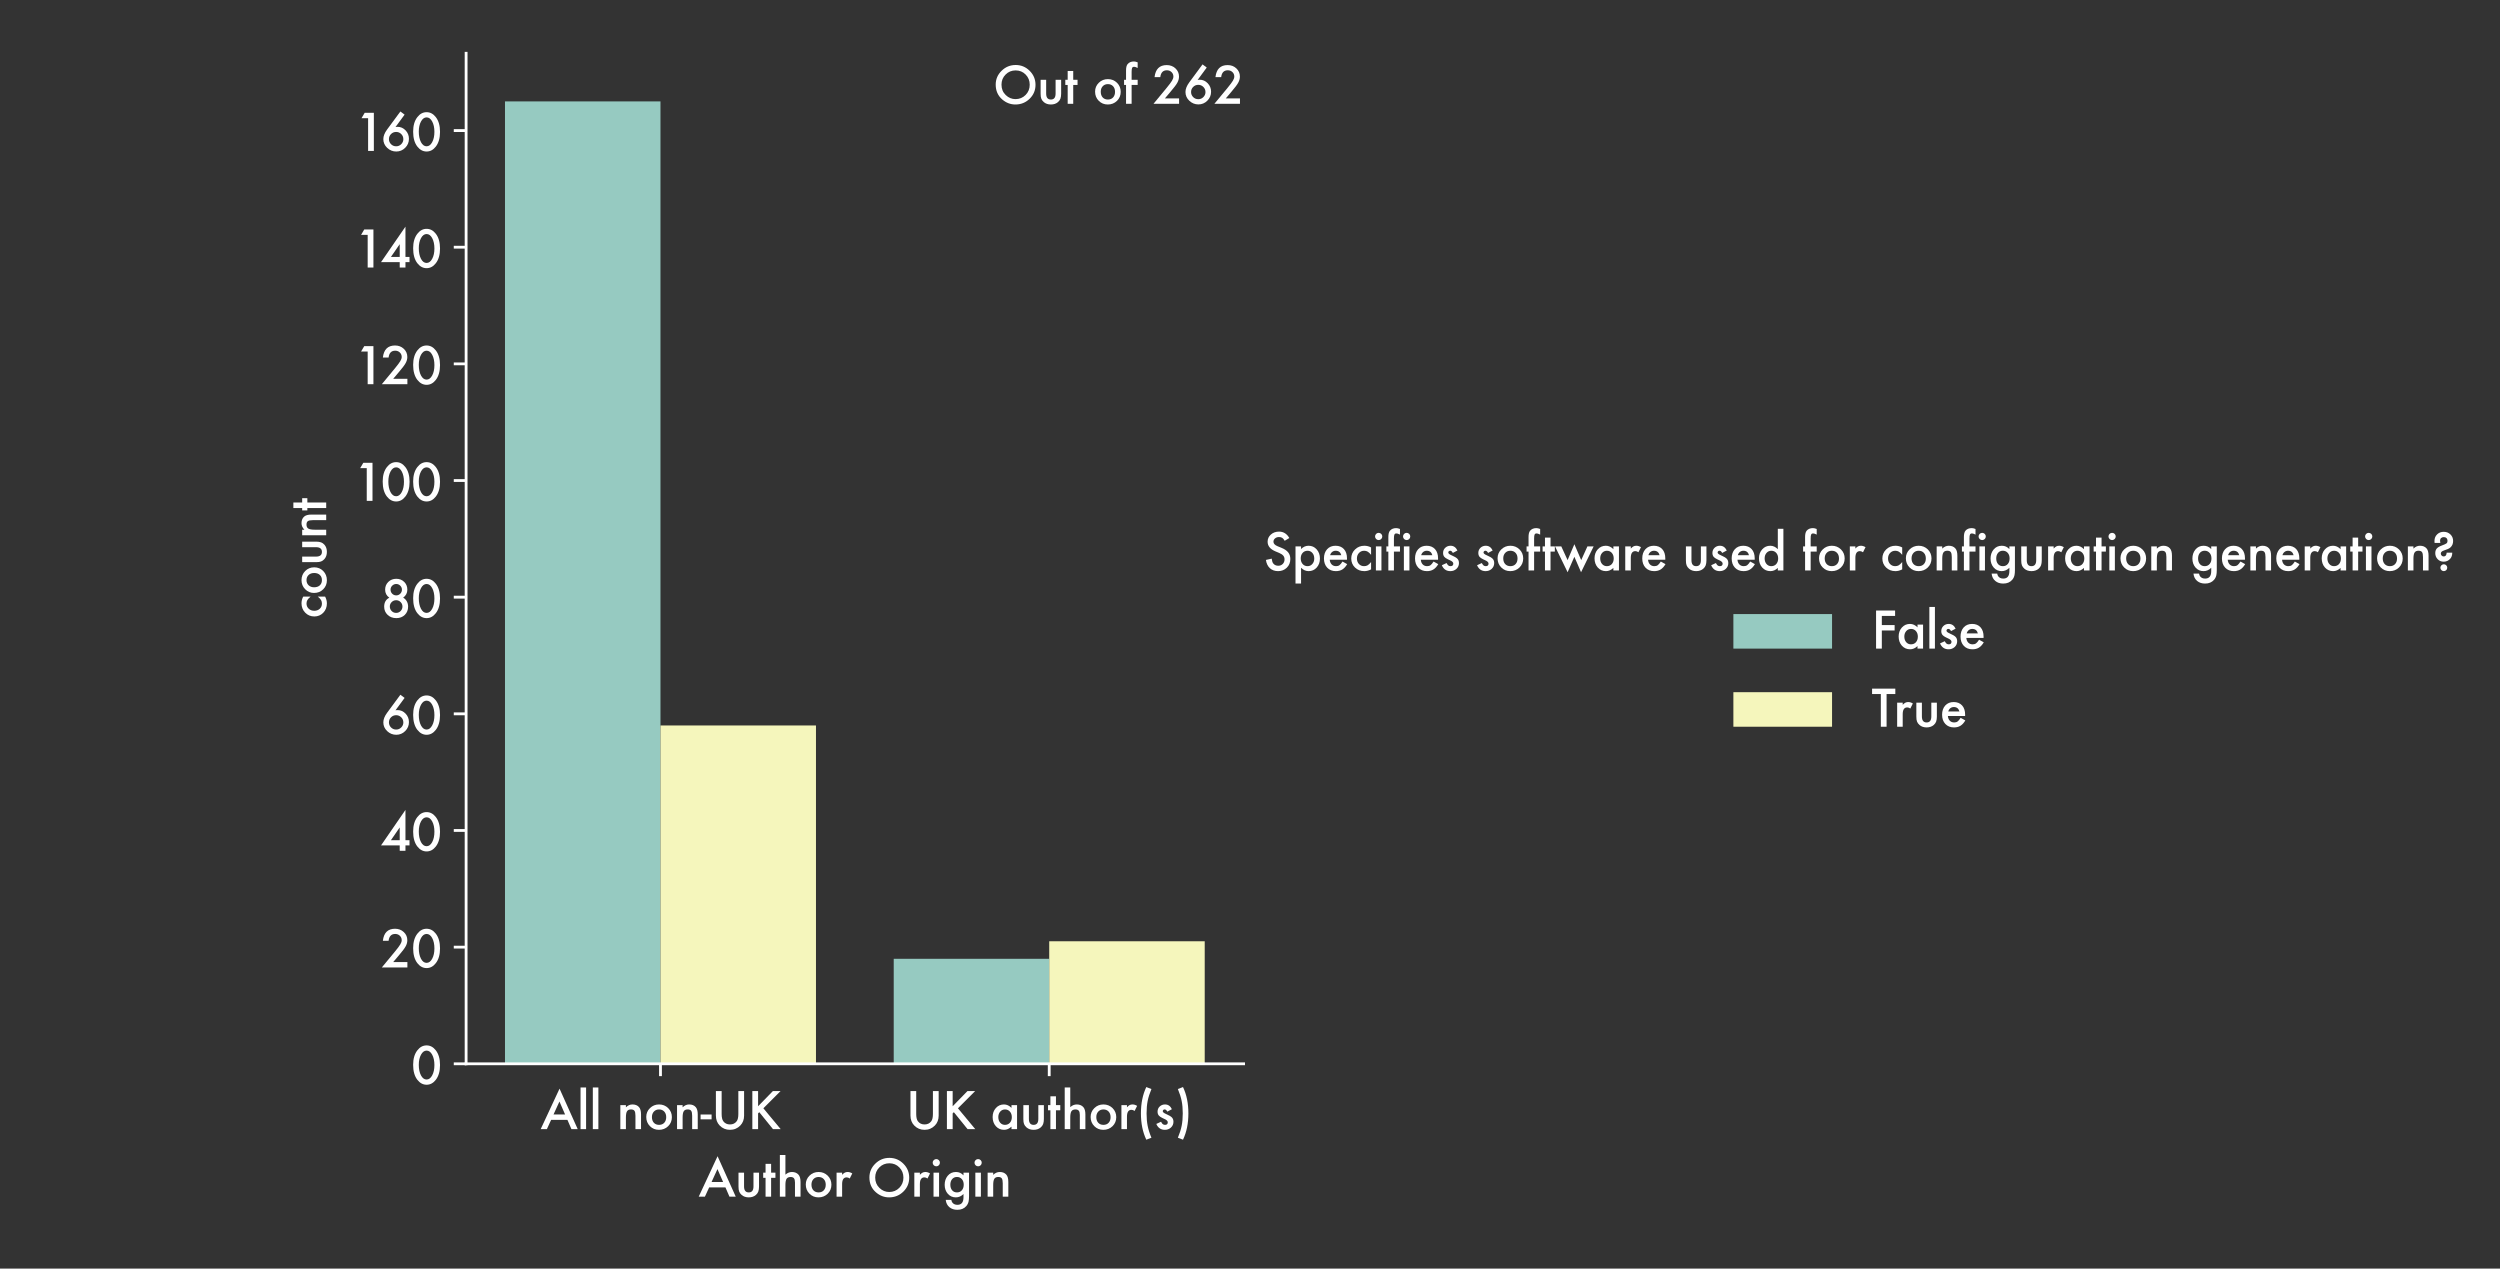 <?xml version="1.0" encoding="utf-8" standalone="no"?>
<!DOCTYPE svg PUBLIC "-//W3C//DTD SVG 1.1//EN"
  "http://www.w3.org/Graphics/SVG/1.1/DTD/svg11.dtd">
<svg xmlns:xlink="http://www.w3.org/1999/xlink" width="709.45pt" height="360pt" viewBox="0 0 709.45 360" xmlns="http://www.w3.org/2000/svg" version="1.1">
 <rect x="0" y="0" width="709.45" height="360" fill="#333333" stroke="none"/>
 <defs>
  <style type="text/css">*{stroke-linejoin: round; stroke-linecap: butt}</style>
 </defs>
 <g id="figure_1">
  <g id="patch_1">
   <path d="M 0 360 
L 709.45 360 
L 709.45 0 
L 0 0 
L 0 360 
z
" style="fill: none"/>
  </g>
  <g id="axes_1">
   <g id="patch_2">
    <path d="M 132.273 301.88 
L 352.906 301.88 
L 352.906 15.12 
L 132.273 15.12 
L 132.273 301.88 
z
" style="fill: none"/>
   </g>
   <g id="patch_3">
    <path d="M 143.305 301.88 
L 187.431 301.88 
L 187.431 28.775 
L 143.305 28.775 
z
" clip-path="url(#p82882e9a4f)" style="fill: #96cac1"/>
   </g>
   <g id="patch_4">
    <path d="M 253.621 301.88 
L 297.747 301.88 
L 297.747 272.087 
L 253.621 272.087 
z
" clip-path="url(#p82882e9a4f)" style="fill: #96cac1"/>
   </g>
   <g id="patch_5">
    <path d="M 187.431 301.88 
L 231.558 301.88 
L 231.558 205.88 
L 187.431 205.88 
z
" clip-path="url(#p82882e9a4f)" style="fill: #f5f6bc"/>
   </g>
   <g id="patch_6">
    <path d="M 297.747 301.88 
L 341.874 301.88 
L 341.874 267.121 
L 297.747 267.121 
z
" clip-path="url(#p82882e9a4f)" style="fill: #f5f6bc"/>
   </g>
   <g id="matplotlib.axis_1">
    <g id="xtick_1">
     <g id="line2d_1">
      <defs>
       <path id="me501ae7267" d="M 0 0 
L 0 3.5 
" style="stroke: #ffffff; stroke-width: 0.8"/>
      </defs>
      <g>
       <use xlink:href="#me501ae7267" x="187.431" y="301.88" style="fill: #ffffff; stroke: #ffffff; stroke-width: 0.8"/>
      </g>
     </g>
     <g id="text_1">
      <!-- All non-UK -->
      <g style="fill: #ffffff" transform="translate(153.381 320.426)scale(0.14 -0.14)">
       <defs>
        <path id="Futura-Medium-41" d="M 3413 1172 
L 1347 1172 
L 809 0 
L 25 0 
L 2413 5128 
L 4716 0 
L 3919 0 
L 3413 1172 
z
M 3116 1856 
L 2400 3497 
L 1650 1856 
L 3116 1856 
z
" transform="scale(0.016)"/>
        <path id="Futura-Medium-6c" d="M 1147 5278 
L 1147 0 
L 444 0 
L 444 5278 
L 1147 5278 
z
" transform="scale(0.016)"/>
        <path id="Futura-Medium-20" transform="scale(0.016)"/>
        <path id="Futura-Medium-6e" d="M 444 3044 
L 1150 3044 
L 1150 2763 
Q 1519 3128 1981 3128 
Q 2513 3128 2809 2794 
Q 3066 2509 3066 1866 
L 3066 0 
L 2359 0 
L 2359 1700 
Q 2359 2150 2234 2322 
Q 2113 2497 1791 2497 
Q 1441 2497 1294 2266 
Q 1150 2038 1150 1469 
L 1150 0 
L 444 0 
L 444 3044 
z
" transform="scale(0.016)"/>
        <path id="Futura-Medium-6f" d="M 300 1544 
Q 300 2203 772 2665 
Q 1244 3128 1922 3128 
Q 2603 3128 3078 2663 
Q 3547 2197 3547 1519 
Q 3547 834 3075 372 
Q 2600 -88 1909 -88 
Q 1225 -88 763 381 
Q 300 844 300 1544 
z
M 1019 1531 
Q 1019 1075 1263 809 
Q 1513 541 1922 541 
Q 2334 541 2581 806 
Q 2828 1072 2828 1516 
Q 2828 1959 2581 2225 
Q 2331 2494 1922 2494 
Q 1519 2494 1269 2225 
Q 1019 1956 1019 1531 
z
" transform="scale(0.016)"/>
        <path id="Futura-Medium-2d" d="M 0 1853 
L 1394 1853 
L 1394 1241 
L 0 1241 
L 0 1853 
z
" transform="scale(0.016)"/>
        <path id="Futura-Medium-55" d="M 1306 4825 
L 1306 1919 
Q 1306 1297 1509 1009 
Q 1813 594 2363 594 
Q 2916 594 3219 1009 
Q 3422 1288 3422 1919 
L 3422 4825 
L 4150 4825 
L 4150 1719 
Q 4150 956 3675 463 
Q 3141 -88 2363 -88 
Q 1584 -88 1053 463 
Q 578 956 578 1719 
L 578 4825 
L 1306 4825 
z
" transform="scale(0.016)"/>
        <path id="Futura-Medium-4b" d="M 1306 2900 
L 3184 4825 
L 4156 4825 
L 1975 2641 
L 4169 0 
L 3194 0 
L 1456 2147 
L 1306 1997 
L 1306 0 
L 578 0 
L 578 4825 
L 1306 4825 
L 1306 2900 
z
" transform="scale(0.016)"/>
       </defs>
       <use xlink:href="#Futura-Medium-41"/>
       <use xlink:href="#Futura-Medium-6c" x="74.072"/>
       <use xlink:href="#Futura-Medium-6c" x="98.975"/>
       <use xlink:href="#Futura-Medium-20" x="123.877"/>
       <use xlink:href="#Futura-Medium-6e" x="154.736"/>
       <use xlink:href="#Futura-Medium-6f" x="209.57"/>
       <use xlink:href="#Futura-Medium-6e" x="269.678"/>
       <use xlink:href="#Futura-Medium-2d" x="324.512"/>
       <use xlink:href="#Futura-Medium-55" x="346.289"/>
       <use xlink:href="#Futura-Medium-4b" x="420.166"/>
      </g>
     </g>
    </g>
    <g id="xtick_2">
     <g id="line2d_2">
      <g>
       <use xlink:href="#me501ae7267" x="297.747" y="301.88" style="fill: #ffffff; stroke: #ffffff; stroke-width: 0.8"/>
      </g>
     </g>
     <g id="text_2">
      <!-- UK author(s) -->
      <g style="fill: #ffffff" transform="translate(257.078 320.426)scale(0.14 -0.14)">
       <defs>
        <path id="Futura-Medium-61" d="M 2688 3044 
L 3394 3044 
L 3394 0 
L 2688 0 
L 2688 319 
Q 2253 -88 1753 -88 
Q 1122 -88 709 369 
Q 300 834 300 1531 
Q 300 2216 709 2672 
Q 1119 3128 1734 3128 
Q 2266 3128 2688 2691 
L 2688 3044 
z
M 1019 1531 
Q 1019 1094 1253 819 
Q 1494 541 1859 541 
Q 2250 541 2491 809 
Q 2731 1088 2731 1516 
Q 2731 1944 2491 2222 
Q 2250 2494 1866 2494 
Q 1503 2494 1259 2219 
Q 1019 1941 1019 1531 
z
" transform="scale(0.016)"/>
        <path id="Futura-Medium-75" d="M 1147 3044 
L 1147 1297 
Q 1147 541 1744 541 
Q 2341 541 2341 1297 
L 2341 3044 
L 3044 3044 
L 3044 1281 
Q 3044 916 2953 650 
Q 2866 413 2650 222 
Q 2294 -88 1744 -88 
Q 1197 -88 841 222 
Q 622 413 531 650 
Q 444 863 444 1281 
L 444 3044 
L 1147 3044 
z
" transform="scale(0.016)"/>
        <path id="Futura-Medium-74" d="M 1169 2388 
L 1169 0 
L 466 0 
L 466 2388 
L 166 2388 
L 166 3044 
L 466 3044 
L 466 4159 
L 1169 4159 
L 1169 3044 
L 1716 3044 
L 1716 2388 
L 1169 2388 
z
" transform="scale(0.016)"/>
        <path id="Futura-Medium-68" d="M 444 5278 
L 1147 5278 
L 1147 2791 
Q 1522 3128 1975 3128 
Q 2491 3128 2800 2794 
Q 3063 2503 3063 1866 
L 3063 0 
L 2359 0 
L 2359 1800 
Q 2359 2166 2229 2330 
Q 2100 2494 1813 2494 
Q 1444 2494 1294 2266 
Q 1147 2034 1147 1472 
L 1147 0 
L 444 0 
L 444 5278 
z
" transform="scale(0.016)"/>
        <path id="Futura-Medium-72" d="M 444 3044 
L 1147 3044 
L 1147 2772 
Q 1341 2975 1491 3050 
Q 1644 3128 1853 3128 
Q 2131 3128 2434 2947 
L 2113 2303 
Q 1913 2447 1722 2447 
Q 1147 2447 1147 1578 
L 1147 0 
L 444 0 
L 444 3044 
z
" transform="scale(0.016)"/>
        <path id="Futura-Medium-28" d="M 1259 5331 
L 1909 5081 
Q 1569 4266 1431 3575 
Q 1363 3225 1328 2839 
Q 1294 2453 1294 1997 
Q 1294 1538 1328 1152 
Q 1363 766 1431 416 
Q 1566 -272 1909 -1088 
L 1259 -1338 
Q 578 91 578 1997 
Q 578 3903 1259 5331 
z
" transform="scale(0.016)"/>
        <path id="Futura-Medium-73" d="M 2213 2525 
L 1631 2216 
Q 1494 2497 1291 2497 
Q 1194 2497 1125 2433 
Q 1056 2369 1056 2269 
Q 1056 2094 1463 1922 
Q 2022 1681 2215 1478 
Q 2409 1275 2409 931 
Q 2409 491 2084 194 
Q 1769 -88 1322 -88 
Q 556 -88 238 659 
L 838 938 
Q 963 719 1028 659 
Q 1156 541 1334 541 
Q 1691 541 1691 866 
Q 1691 1053 1416 1216 
Q 1309 1269 1203 1319 
Q 1097 1369 988 1422 
Q 681 1572 556 1722 
Q 397 1913 397 2213 
Q 397 2609 669 2869 
Q 947 3128 1344 3128 
Q 1928 3128 2213 2525 
z
" transform="scale(0.016)"/>
        <path id="Futura-Medium-29" d="M 1084 -1338 
L 434 -1088 
Q 778 -272 913 416 
Q 1053 1103 1053 1997 
Q 1053 2884 913 3575 
Q 775 4266 434 5081 
L 1084 5331 
Q 1766 3903 1766 1997 
Q 1766 91 1084 -1338 
z
" transform="scale(0.016)"/>
       </defs>
       <use xlink:href="#Futura-Medium-55"/>
       <use xlink:href="#Futura-Medium-4b" x="73.877"/>
       <use xlink:href="#Futura-Medium-20" x="140.137"/>
       <use xlink:href="#Futura-Medium-61" x="170.996"/>
       <use xlink:href="#Futura-Medium-75" x="230.957"/>
       <use xlink:href="#Futura-Medium-74" x="285.449"/>
       <use xlink:href="#Futura-Medium-68" x="314.793"/>
       <use xlink:href="#Futura-Medium-6f" x="369.627"/>
       <use xlink:href="#Futura-Medium-72" x="429.734"/>
       <use xlink:href="#Futura-Medium-28" x="467.137"/>
       <use xlink:href="#Futura-Medium-73" x="503.758"/>
       <use xlink:href="#Futura-Medium-29" x="544.334"/>
      </g>
     </g>
    </g>
    <g id="text_3">
     <!-- Author Origin -->
     <g style="fill: #ffffff" transform="translate(198.226 339.594)scale(0.14 -0.14)">
      <defs>
       <path id="Futura-Medium-4f" d="M 338 2434 
Q 338 3453 1084 4184 
Q 1828 4916 2872 4916 
Q 3903 4916 4641 4178 
Q 5381 3441 5381 2406 
Q 5381 1366 4638 641 
Q 3891 -88 2834 -88 
Q 1900 -88 1156 559 
Q 338 1275 338 2434 
z
M 1072 2425 
Q 1072 1625 1609 1109 
Q 2144 594 2844 594 
Q 3603 594 4125 1119 
Q 4647 1650 4647 2413 
Q 4647 3184 4131 3706 
Q 3619 4231 2863 4231 
Q 2109 4231 1591 3706 
Q 1072 3188 1072 2425 
z
" transform="scale(0.016)"/>
       <path id="Futura-Medium-69" d="M 1147 3044 
L 1147 0 
L 444 0 
L 444 3044 
L 1147 3044 
z
M 338 4309 
Q 338 4494 472 4628 
Q 606 4763 794 4763 
Q 984 4763 1119 4628 
Q 1253 4497 1253 4306 
Q 1253 4116 1119 3981 
Q 988 3847 797 3847 
Q 606 3847 472 3981 
Q 338 4116 338 4309 
z
" transform="scale(0.016)"/>
       <path id="Futura-Medium-67" d="M 3388 72 
Q 3388 -144 3373 -308 
Q 3359 -472 3334 -597 
Q 3259 -941 3041 -1188 
Q 2628 -1663 1906 -1663 
Q 1297 -1663 903 -1334 
Q 497 -997 434 -400 
L 1141 -400 
Q 1181 -625 1275 -747 
Q 1494 -1031 1913 -1031 
Q 2684 -1031 2684 -84 
L 2684 341 
Q 2266 -88 1719 -88 
Q 1097 -88 700 363 
Q 300 819 300 1503 
Q 300 2169 672 2634 
Q 1072 3128 1728 3128 
Q 2303 3128 2684 2700 
L 2684 3044 
L 3388 3044 
L 3388 72 
z
M 2713 1516 
Q 2713 1959 2475 2225 
Q 2234 2497 1859 2497 
Q 1459 2497 1228 2200 
Q 1019 1934 1019 1513 
Q 1019 1097 1228 831 
Q 1456 541 1859 541 
Q 2263 541 2497 834 
Q 2713 1100 2713 1516 
z
" transform="scale(0.016)"/>
      </defs>
      <use xlink:href="#Futura-Medium-41"/>
      <use xlink:href="#Futura-Medium-75" x="73.947"/>
      <use xlink:href="#Futura-Medium-74" x="128.439"/>
      <use xlink:href="#Futura-Medium-68" x="157.783"/>
      <use xlink:href="#Futura-Medium-6f" x="212.617"/>
      <use xlink:href="#Futura-Medium-72" x="272.725"/>
      <use xlink:href="#Futura-Medium-20" x="310.127"/>
      <use xlink:href="#Futura-Medium-4f" x="340.986"/>
      <use xlink:href="#Futura-Medium-72" x="430.342"/>
      <use xlink:href="#Futura-Medium-69" x="469.244"/>
      <use xlink:href="#Futura-Medium-67" x="494.146"/>
      <use xlink:href="#Futura-Medium-69" x="554.01"/>
      <use xlink:href="#Futura-Medium-6e" x="578.912"/>
     </g>
    </g>
   </g>
   <g id="matplotlib.axis_2">
    <g id="ytick_1">
     <g id="line2d_3">
      <defs>
       <path id="ma5062c1401" d="M 0 0 
L -3.5 0 
" style="stroke: #ffffff; stroke-width: 0.8"/>
      </defs>
      <g>
       <use xlink:href="#ma5062c1401" x="132.273" y="301.88" style="fill: #ffffff; stroke: #ffffff; stroke-width: 0.8"/>
      </g>
     </g>
     <g id="text_4">
      <!-- 0 -->
      <g style="fill: #ffffff" transform="translate(116.632 307.653)scale(0.14 -0.14)">
       <defs>
        <path id="Futura-Medium-30" d="M 272 2444 
Q 272 3597 809 4284 
Q 1291 4906 1975 4906 
Q 2659 4906 3141 4284 
Q 3678 3597 3678 2413 
Q 3678 1231 3141 544 
Q 2659 -78 1978 -78 
Q 1297 -78 809 544 
Q 272 1231 272 2444 
z
M 988 2441 
Q 988 1638 1266 1106 
Q 1544 584 1975 584 
Q 2403 584 2684 1106 
Q 2966 1625 2966 2416 
Q 2966 3206 2684 3728 
Q 2403 4247 1975 4247 
Q 1550 4247 1269 3728 
Q 988 3213 988 2441 
z
" transform="scale(0.016)"/>
       </defs>
       <use xlink:href="#Futura-Medium-30"/>
      </g>
     </g>
    </g>
    <g id="ytick_2">
     <g id="line2d_4">
      <g>
       <use xlink:href="#ma5062c1401" x="132.273" y="268.776" style="fill: #ffffff; stroke: #ffffff; stroke-width: 0.8"/>
      </g>
     </g>
     <g id="text_5">
      <!-- 20 -->
      <g style="fill: #ffffff" transform="translate(107.992 274.549)scale(0.14 -0.14)">
       <defs>
        <path id="Futura-Medium-32" d="M 1603 684 
L 3400 684 
L 3400 0 
L 159 0 
L 1834 2028 
Q 2081 2331 2248 2553 
Q 2416 2775 2503 2925 
Q 2681 3219 2681 3453 
Q 2681 3791 2443 4019 
Q 2206 4247 1856 4247 
Q 1125 4247 1019 3381 
L 294 3381 
Q 469 4906 1834 4906 
Q 2494 4906 2941 4488 
Q 3391 4069 3391 3450 
Q 3391 3056 3181 2678 
Q 3075 2481 2870 2211 
Q 2666 1941 2353 1572 
L 1603 684 
z
" transform="scale(0.016)"/>
       </defs>
       <use xlink:href="#Futura-Medium-32"/>
       <use xlink:href="#Futura-Medium-30" x="61.719"/>
      </g>
     </g>
    </g>
    <g id="ytick_3">
     <g id="line2d_5">
      <g>
       <use xlink:href="#ma5062c1401" x="132.273" y="235.673" style="fill: #ffffff; stroke: #ffffff; stroke-width: 0.8"/>
      </g>
     </g>
     <g id="text_6">
      <!-- 40 -->
      <g style="fill: #ffffff" transform="translate(107.992 241.446)scale(0.14 -0.14)">
       <defs>
        <path id="Futura-Medium-34" d="M 3156 1347 
L 3669 1347 
L 3669 684 
L 3156 684 
L 3156 0 
L 2428 0 
L 2428 684 
L 59 684 
L 3156 5184 
L 3156 1347 
z
M 2428 1347 
L 2428 2963 
L 1316 1347 
L 2428 1347 
z
" transform="scale(0.016)"/>
       </defs>
       <use xlink:href="#Futura-Medium-34"/>
       <use xlink:href="#Futura-Medium-30" x="61.719"/>
      </g>
     </g>
    </g>
    <g id="ytick_4">
     <g id="line2d_6">
      <g>
       <use xlink:href="#ma5062c1401" x="132.273" y="202.569" style="fill: #ffffff; stroke: #ffffff; stroke-width: 0.8"/>
      </g>
     </g>
     <g id="text_7">
      <!-- 60 -->
      <g style="fill: #ffffff" transform="translate(107.992 208.342)scale(0.14 -0.14)">
       <defs>
        <path id="Futura-Medium-36" d="M 2513 4994 
L 3047 4594 
L 1894 3025 
Q 1988 3038 2053 3044 
Q 2119 3050 2156 3050 
Q 2744 3050 3172 2600 
Q 3597 2156 3597 1531 
Q 3597 869 3122 394 
Q 2650 -78 1988 -78 
Q 1331 -78 838 388 
Q 353 853 353 1491 
Q 353 2063 825 2703 
L 2513 4994 
z
M 2888 1484 
Q 2888 1869 2622 2134 
Q 2353 2403 1975 2403 
Q 1594 2403 1328 2137 
Q 1063 1872 1063 1494 
Q 1063 1116 1328 850 
Q 1594 584 1978 584 
Q 2353 584 2619 850 
Q 2888 1119 2888 1484 
z
" transform="scale(0.016)"/>
       </defs>
       <use xlink:href="#Futura-Medium-36"/>
       <use xlink:href="#Futura-Medium-30" x="61.719"/>
      </g>
     </g>
    </g>
    <g id="ytick_5">
     <g id="line2d_7">
      <g>
       <use xlink:href="#ma5062c1401" x="132.273" y="169.466" style="fill: #ffffff; stroke: #ffffff; stroke-width: 0.8"/>
      </g>
     </g>
     <g id="text_8">
      <!-- 80 -->
      <g style="fill: #ffffff" transform="translate(107.992 175.238)scale(0.14 -0.14)">
       <defs>
        <path id="Futura-Medium-38" d="M 1113 2509 
Q 581 2884 581 3531 
Q 581 4119 984 4513 
Q 1391 4906 1994 4906 
Q 2594 4906 2994 4513 
Q 3394 4122 3394 3528 
Q 3394 2906 2866 2513 
Q 3156 2356 3322 2056 
Q 3491 1756 3491 1381 
Q 3491 741 3072 331 
Q 2653 -78 2000 -78 
Q 1331 -78 897 334 
Q 459 747 459 1372 
Q 459 2184 1113 2509 
z
M 1266 3534 
Q 1266 3225 1475 3016 
Q 1688 2803 1988 2803 
Q 2284 2803 2496 3015 
Q 2709 3228 2709 3525 
Q 2709 3822 2496 4034 
Q 2284 4247 1988 4247 
Q 1691 4247 1478 4034 
Q 1266 3822 1266 3534 
z
M 1175 1397 
Q 1175 1063 1406 822 
Q 1641 584 1975 584 
Q 2306 584 2541 819 
Q 2775 1056 2775 1388 
Q 2775 1722 2540 1956 
Q 2306 2191 1975 2191 
Q 1647 2191 1409 1956 
Q 1175 1722 1175 1397 
z
" transform="scale(0.016)"/>
       </defs>
       <use xlink:href="#Futura-Medium-38"/>
       <use xlink:href="#Futura-Medium-30" x="61.719"/>
      </g>
     </g>
    </g>
    <g id="ytick_6">
     <g id="line2d_8">
      <g>
       <use xlink:href="#ma5062c1401" x="132.273" y="136.362" style="fill: #ffffff; stroke: #ffffff; stroke-width: 0.8"/>
      </g>
     </g>
     <g id="text_9">
      <!-- 100 -->
      <g style="fill: #ffffff" transform="translate(100.191 142.135)scale(0.14 -0.14)">
       <defs>
        <path id="Futura-Medium-31" d="M 1734 4144 
L 900 4144 
L 1300 4825 
L 2463 4825 
L 2463 0 
L 1734 0 
L 1734 4144 
z
" transform="scale(0.016)"/>
       </defs>
       <use xlink:href="#Futura-Medium-31"/>
       <use xlink:href="#Futura-Medium-30" x="55.719"/>
       <use xlink:href="#Futura-Medium-30" x="117.438"/>
      </g>
     </g>
    </g>
    <g id="ytick_7">
     <g id="line2d_9">
      <g>
       <use xlink:href="#ma5062c1401" x="132.273" y="103.258" style="fill: #ffffff; stroke: #ffffff; stroke-width: 0.8"/>
      </g>
     </g>
     <g id="text_10">
      <!-- 120 -->
      <g style="fill: #ffffff" transform="translate(100.454 109.031)scale(0.14 -0.14)">
       <use xlink:href="#Futura-Medium-31"/>
       <use xlink:href="#Futura-Medium-32" x="53.844"/>
       <use xlink:href="#Futura-Medium-30" x="115.562"/>
      </g>
     </g>
    </g>
    <g id="ytick_8">
     <g id="line2d_10">
      <g>
       <use xlink:href="#ma5062c1401" x="132.273" y="70.155" style="fill: #ffffff; stroke: #ffffff; stroke-width: 0.8"/>
      </g>
     </g>
     <g id="text_11">
      <!-- 140 -->
      <g style="fill: #ffffff" transform="translate(100.454 75.928)scale(0.14 -0.14)">
       <use xlink:href="#Futura-Medium-31"/>
       <use xlink:href="#Futura-Medium-34" x="53.844"/>
       <use xlink:href="#Futura-Medium-30" x="115.562"/>
      </g>
     </g>
    </g>
    <g id="ytick_9">
     <g id="line2d_11">
      <g>
       <use xlink:href="#ma5062c1401" x="132.273" y="37.051" style="fill: #ffffff; stroke: #ffffff; stroke-width: 0.8"/>
      </g>
     </g>
     <g id="text_12">
      <!-- 160 -->
      <g style="fill: #ffffff" transform="translate(100.576 42.824)scale(0.14 -0.14)">
       <use xlink:href="#Futura-Medium-31"/>
       <use xlink:href="#Futura-Medium-36" x="52.969"/>
       <use xlink:href="#Futura-Medium-30" x="114.688"/>
      </g>
     </g>
    </g>
    <g id="text_13">
     <!-- count -->
     <g style="fill: #ffffff" transform="translate(92.569 175.611)rotate(-90)scale(0.14 -0.14)">
      <defs>
       <path id="Futura-Medium-63" d="M 2813 2913 
L 2813 1978 
Q 2572 2272 2381 2381 
Q 2194 2494 1941 2494 
Q 1544 2494 1281 2216 
Q 1019 1938 1019 1519 
Q 1019 1091 1272 816 
Q 1528 541 1925 541 
Q 2178 541 2372 650 
Q 2559 756 2813 1063 
L 2813 134 
Q 2384 -88 1956 -88 
Q 1250 -88 775 369 
Q 300 828 300 1509 
Q 300 2191 781 2659 
Q 1263 3128 1963 3128 
Q 2413 3128 2813 2913 
z
" transform="scale(0.016)"/>
      </defs>
      <use xlink:href="#Futura-Medium-63"/>
      <use xlink:href="#Futura-Medium-6f" x="47.656"/>
      <use xlink:href="#Futura-Medium-75" x="107.764"/>
      <use xlink:href="#Futura-Medium-6e" x="162.256"/>
      <use xlink:href="#Futura-Medium-74" x="217.09"/>
     </g>
    </g>
   </g>
   <g id="patch_7">
    <path d="M 132.273 301.88 
L 132.273 15.12 
" style="fill: none; stroke: #ffffff; stroke-width: 0.8; stroke-linejoin: miter; stroke-linecap: square"/>
   </g>
   <g id="patch_8">
    <path d="M 132.273 301.88 
L 352.906 301.88 
" style="fill: none; stroke: #ffffff; stroke-width: 0.8; stroke-linejoin: miter; stroke-linecap: square"/>
   </g>
   <g id="text_14">
    <!-- Out of 262 -->
    <g style="fill: #ffffff" transform="translate(281.803 29.458)scale(0.14 -0.14)">
     <defs>
      <path id="Futura-Medium-66" d="M 1172 2388 
L 1172 0 
L 466 0 
L 466 2388 
L 216 2388 
L 216 3044 
L 466 3044 
L 466 4219 
Q 466 4794 666 5031 
Q 941 5363 1466 5363 
Q 1653 5363 1938 5253 
L 1938 4534 
L 1866 4572 
Q 1638 4688 1491 4688 
Q 1303 4688 1238 4553 
Q 1172 4422 1172 4047 
L 1172 3044 
L 1938 3044 
L 1938 2388 
L 1172 2388 
z
" transform="scale(0.016)"/>
     </defs>
     <use xlink:href="#Futura-Medium-4f"/>
     <use xlink:href="#Futura-Medium-75" x="89.355"/>
     <use xlink:href="#Futura-Medium-74" x="143.848"/>
     <use xlink:href="#Futura-Medium-20" x="171.191"/>
     <use xlink:href="#Futura-Medium-6f" x="202.051"/>
     <use xlink:href="#Futura-Medium-66" x="262.158"/>
     <use xlink:href="#Futura-Medium-20" x="291.846"/>
     <use xlink:href="#Futura-Medium-32" x="322.705"/>
     <use xlink:href="#Futura-Medium-36" x="384.424"/>
     <use xlink:href="#Futura-Medium-32" x="446.143"/>
    </g>
   </g>
  </g>
  <g id="legend_1">
   <g id="text_15">
    <!-- Specifies software used for configuration generation? -->
    <g style="fill: #ffffff" transform="translate(358.483 161.879)scale(0.14 -0.14)">
     <defs>
      <path id="Futura-Medium-53" d="M 3306 4106 
L 2716 3756 
Q 2550 4044 2400 4131 
Q 2244 4231 1997 4231 
Q 1694 4231 1494 4059 
Q 1294 3891 1294 3634 
Q 1294 3281 1819 3066 
L 2300 2869 
Q 2888 2631 3159 2289 
Q 3431 1947 3431 1450 
Q 3431 784 2988 350 
Q 2541 -88 1878 -88 
Q 1250 -88 841 284 
Q 438 656 338 1331 
L 1075 1494 
Q 1125 1069 1250 906 
Q 1475 594 1906 594 
Q 2247 594 2472 822 
Q 2697 1050 2697 1400 
Q 2697 1541 2658 1658 
Q 2619 1775 2536 1873 
Q 2453 1972 2322 2058 
Q 2191 2144 2009 2222 
L 1544 2416 
Q 553 2834 553 3641 
Q 553 4184 969 4550 
Q 1384 4919 2003 4919 
Q 2838 4919 3306 4106 
z
" transform="scale(0.016)"/>
      <path id="Futura-Medium-70" d="M 1147 -1656 
L 444 -1656 
L 444 3044 
L 1147 3044 
L 1147 2713 
Q 1563 3128 2091 3128 
Q 2719 3128 3125 2666 
Q 3538 2206 3538 1506 
Q 3538 822 3128 366 
Q 2722 -88 2103 -88 
Q 1569 -88 1147 341 
L 1147 -1656 
z
M 2819 1503 
Q 2819 1941 2581 2216 
Q 2341 2494 1975 2494 
Q 1588 2494 1347 2225 
Q 1106 1956 1106 1519 
Q 1106 1091 1347 813 
Q 1584 541 1972 541 
Q 2338 541 2575 816 
Q 2819 1091 2819 1503 
z
" transform="scale(0.016)"/>
      <path id="Futura-Medium-65" d="M 3216 1356 
L 1034 1356 
Q 1063 981 1278 759 
Q 1494 541 1831 541 
Q 2094 541 2266 666 
Q 2434 791 2650 1128 
L 3244 797 
Q 3106 563 2953 395 
Q 2800 228 2625 120 
Q 2450 13 2247 -37 
Q 2044 -88 1806 -88 
Q 1125 -88 713 350 
Q 300 791 300 1519 
Q 300 2241 700 2688 
Q 1103 3128 1769 3128 
Q 2441 3128 2831 2700 
Q 3219 2275 3219 1522 
L 3216 1356 
z
M 2494 1931 
Q 2347 2494 1784 2494 
Q 1656 2494 1543 2455 
Q 1431 2416 1339 2342 
Q 1247 2269 1181 2166 
Q 1116 2063 1081 1931 
L 2494 1931 
z
" transform="scale(0.016)"/>
      <path id="Futura-Medium-77" d="M 825 3044 
L 1622 1306 
L 2481 3322 
L 3347 1306 
L 4134 3044 
L 4922 3044 
L 3328 -228 
L 2481 1731 
L 1625 -228 
L 34 3044 
L 825 3044 
z
" transform="scale(0.016)"/>
      <path id="Futura-Medium-64" d="M 2688 5278 
L 3394 5278 
L 3394 0 
L 2688 0 
L 2688 319 
Q 2272 -88 1747 -88 
Q 1122 -88 709 369 
Q 300 834 300 1531 
Q 300 2213 709 2669 
Q 1116 3128 1731 3128 
Q 2266 3128 2688 2691 
L 2688 5278 
z
M 1019 1531 
Q 1019 1094 1253 819 
Q 1494 541 1859 541 
Q 2250 541 2491 809 
Q 2731 1088 2731 1516 
Q 2731 1944 2491 2222 
Q 2250 2494 1866 2494 
Q 1503 2494 1259 2219 
Q 1019 1941 1019 1531 
z
" transform="scale(0.016)"/>
      <path id="Futura-Medium-3f" d="M 1934 2253 
L 2641 2253 
Q 2641 1778 2388 1488 
Q 2059 1109 1547 1109 
Q 1097 1109 794 1422 
Q 488 1738 488 2194 
Q 488 2556 678 2775 
Q 872 2997 1334 3163 
Q 1794 3331 1916 3434 
Q 2041 3538 2041 3753 
Q 2041 3969 1911 4095 
Q 1781 4222 1566 4222 
Q 1350 4222 1222 4097 
Q 1094 3972 1094 3756 
Q 1094 3659 1131 3488 
L 403 3488 
Q 397 3569 392 3631 
Q 388 3694 388 3744 
Q 388 4238 722 4566 
Q 1053 4894 1559 4894 
Q 2069 4894 2409 4562 
Q 2750 4231 2750 3734 
Q 2750 3225 2409 2913 
Q 2194 2716 1597 2531 
Q 1191 2406 1191 2138 
Q 1191 2063 1220 1995 
Q 1250 1928 1300 1878 
Q 1350 1828 1417 1800 
Q 1484 1772 1559 1772 
Q 1903 1772 1934 2253 
z
M 1138 350 
Q 1138 525 1266 653 
Q 1394 781 1572 781 
Q 1750 781 1878 653 
Q 2006 525 2006 347 
Q 2006 166 1878 38 
Q 1753 -88 1575 -88 
Q 1391 -88 1266 38 
Q 1138 166 1138 350 
z
" transform="scale(0.016)"/>
     </defs>
     <use xlink:href="#Futura-Medium-53"/>
     <use xlink:href="#Futura-Medium-70" x="58.301"/>
     <use xlink:href="#Futura-Medium-65" x="118.262"/>
     <use xlink:href="#Futura-Medium-63" x="173.584"/>
     <use xlink:href="#Futura-Medium-69" x="221.24"/>
     <use xlink:href="#Futura-Medium-66" x="246.143"/>
     <use xlink:href="#Futura-Medium-69" x="277.955"/>
     <use xlink:href="#Futura-Medium-65" x="302.857"/>
     <use xlink:href="#Futura-Medium-73" x="358.18"/>
     <use xlink:href="#Futura-Medium-20" x="398.756"/>
     <use xlink:href="#Futura-Medium-73" x="429.615"/>
     <use xlink:href="#Futura-Medium-6f" x="470.191"/>
     <use xlink:href="#Futura-Medium-66" x="530.299"/>
     <use xlink:href="#Futura-Medium-74" x="563.611"/>
     <use xlink:href="#Futura-Medium-77" x="590.955"/>
     <use xlink:href="#Futura-Medium-61" x="666.723"/>
     <use xlink:href="#Futura-Medium-72" x="726.684"/>
     <use xlink:href="#Futura-Medium-65" x="763.461"/>
     <use xlink:href="#Futura-Medium-20" x="818.783"/>
     <use xlink:href="#Futura-Medium-75" x="849.643"/>
     <use xlink:href="#Futura-Medium-73" x="904.135"/>
     <use xlink:href="#Futura-Medium-65" x="944.711"/>
     <use xlink:href="#Futura-Medium-64" x="1000.033"/>
     <use xlink:href="#Futura-Medium-20" x="1059.994"/>
     <use xlink:href="#Futura-Medium-66" x="1090.854"/>
     <use xlink:href="#Futura-Medium-6f" x="1121.791"/>
     <use xlink:href="#Futura-Medium-72" x="1181.898"/>
     <use xlink:href="#Futura-Medium-20" x="1219.301"/>
     <use xlink:href="#Futura-Medium-63" x="1250.16"/>
     <use xlink:href="#Futura-Medium-6f" x="1297.816"/>
     <use xlink:href="#Futura-Medium-6e" x="1357.924"/>
     <use xlink:href="#Futura-Medium-66" x="1412.758"/>
     <use xlink:href="#Futura-Medium-69" x="1444.57"/>
     <use xlink:href="#Futura-Medium-67" x="1469.473"/>
     <use xlink:href="#Futura-Medium-75" x="1529.336"/>
     <use xlink:href="#Futura-Medium-72" x="1583.828"/>
     <use xlink:href="#Futura-Medium-61" x="1620.605"/>
     <use xlink:href="#Futura-Medium-74" x="1680.566"/>
     <use xlink:href="#Futura-Medium-69" x="1707.91"/>
     <use xlink:href="#Futura-Medium-6f" x="1732.812"/>
     <use xlink:href="#Futura-Medium-6e" x="1792.92"/>
     <use xlink:href="#Futura-Medium-20" x="1847.754"/>
     <use xlink:href="#Futura-Medium-67" x="1878.613"/>
     <use xlink:href="#Futura-Medium-65" x="1938.477"/>
     <use xlink:href="#Futura-Medium-6e" x="1993.799"/>
     <use xlink:href="#Futura-Medium-65" x="2048.633"/>
     <use xlink:href="#Futura-Medium-72" x="2103.955"/>
     <use xlink:href="#Futura-Medium-61" x="2140.732"/>
     <use xlink:href="#Futura-Medium-74" x="2200.693"/>
     <use xlink:href="#Futura-Medium-69" x="2228.037"/>
     <use xlink:href="#Futura-Medium-6f" x="2252.939"/>
     <use xlink:href="#Futura-Medium-6e" x="2313.047"/>
     <use xlink:href="#Futura-Medium-3f" x="2367.881"/>
    </g>
   </g>
   <g id="patch_9">
    <path d="M 491.898 184.062 
L 519.898 184.062 
L 519.898 174.262 
L 491.898 174.262 
z
" style="fill: #96cac1"/>
   </g>
   <g id="text_16">
    <!-- False -->
    <g style="fill: #ffffff" transform="translate(531.098 184.062)scale(0.14 -0.14)">
     <defs>
      <path id="Futura-Medium-46" d="M 2988 4141 
L 1306 4141 
L 1306 2981 
L 2928 2981 
L 2928 2297 
L 1306 2297 
L 1306 0 
L 578 0 
L 578 4825 
L 2988 4825 
L 2988 4141 
z
" transform="scale(0.016)"/>
     </defs>
     <use xlink:href="#Futura-Medium-46"/>
     <use xlink:href="#Futura-Medium-61" x="50.205"/>
     <use xlink:href="#Futura-Medium-6c" x="110.166"/>
     <use xlink:href="#Futura-Medium-73" x="135.068"/>
     <use xlink:href="#Futura-Medium-65" x="175.645"/>
    </g>
   </g>
   <g id="patch_10">
    <path d="M 491.898 206.23 
L 519.898 206.23 
L 519.898 196.43 
L 491.898 196.43 
z
" style="fill: #f5f6bc"/>
   </g>
   <g id="text_17">
    <!-- True -->
    <g style="fill: #ffffff" transform="translate(531.098 206.23)scale(0.14 -0.14)">
     <defs>
      <path id="Futura-Medium-54" d="M 1909 4141 
L 1909 0 
L 1181 0 
L 1181 4141 
L 72 4141 
L 72 4825 
L 3016 4825 
L 3016 4141 
L 1909 4141 
z
" transform="scale(0.016)"/>
     </defs>
     <use xlink:href="#Futura-Medium-54"/>
     <use xlink:href="#Futura-Medium-72" x="44.867"/>
     <use xlink:href="#Futura-Medium-75" x="83.77"/>
     <use xlink:href="#Futura-Medium-65" x="138.262"/>
    </g>
   </g>
  </g>
 </g>
 <defs>
  <clipPath id="p82882e9a4f">
   <rect x="132.273" y="15.12" width="220.632" height="286.76"/>
  </clipPath>
 </defs>
</svg>
